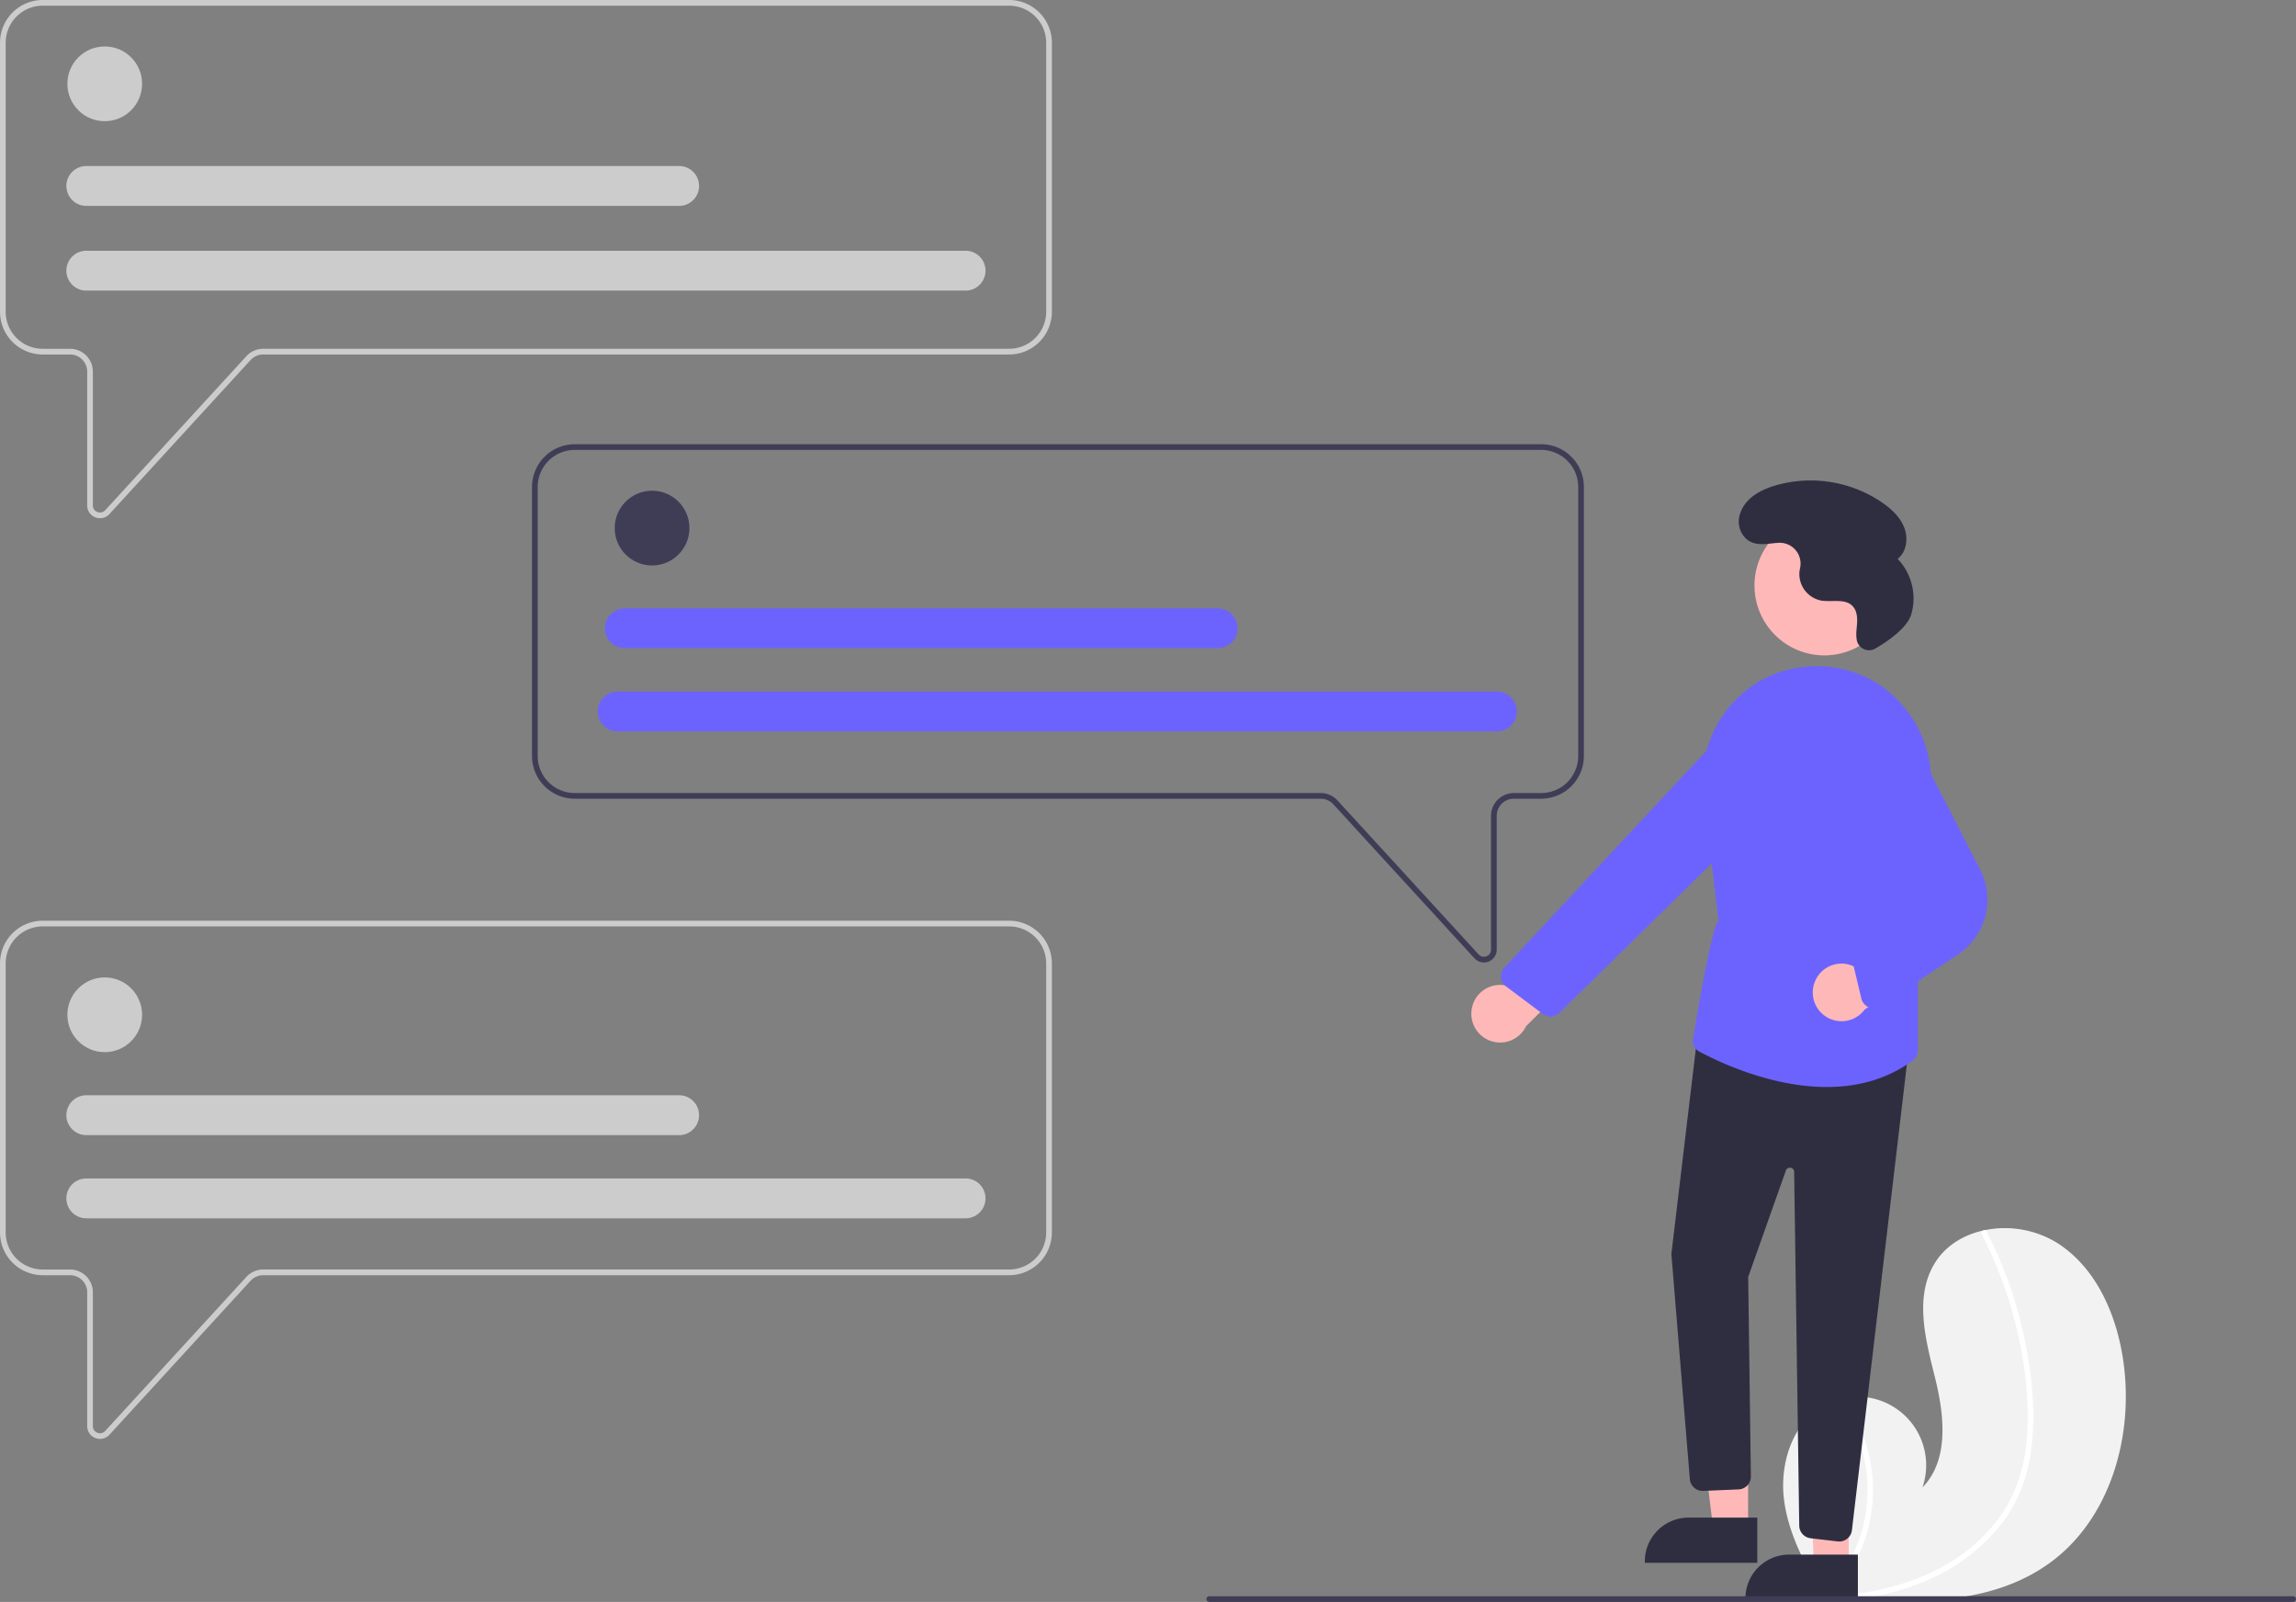 <svg xmlns="http://www.w3.org/2000/svg" width="807.063" height="562.976" viewBox="0 0 807.063 562.976">
  <rect x="0" y="0" width="807.063" height="562.976" fill="#808080" stroke="none"/>
  <g id="Group_1" data-name="Group 1" transform="translate(0)">
    <path id="Path_3" data-name="Path 3" d="M934.654,722.905c-18.9,13.616-43.394,14.3-67.07,12.627-3.306-.233-6.589-.507-9.841-.8-.02-.005-.045,0-.065-.008-.156-.015-.313-.03-.462-.039l-2.008-.189.157.3.493.93c-.177-.311-.354-.616-.531-.927-.052-.093-.111-.186-.162-.28-6.133-10.673-12.217-21.738-13.768-33.926-1.6-12.65,2.9-26.974,14.037-33.192a22.463,22.463,0,0,1,4.61-1.931c.666-.2,1.341-.366,2.023-.512a24.081,24.081,0,0,1,28,31.3c9.439-9.679,7.679-25.381,4.422-38.5s-7.212-27.725-.576-39.512c3.689-6.561,10.175-10.631,17.454-12.271.223-.048.446-.1.67-.138a35.144,35.144,0,0,1,25.249,4.424c13.919,8.771,21.068,25.4,23.388,41.692C964.416,678.167,956.143,707.423,934.654,722.905Z" transform="translate(-214.297 -173.524)" fill="#f2f2f2"/>
    <path id="Path_4" data-name="Path 4" d="M928.552,680.882a59.743,59.743,0,0,1-4.123,16.835,51.875,51.875,0,0,1-8.054,13.156,66.465,66.465,0,0,1-25.531,18.409,95.656,95.656,0,0,1-23.26,6.25c-3.306-.233-6.589-.507-9.841-.8-.02-.005-.045,0-.065-.008-.156-.015-.313-.03-.462-.039l-2.008-.189.157.3.493.93c-.177-.311-.354-.616-.531-.927-.052-.093-.111-.186-.162-.28a52.411,52.411,0,0,0,4.879-69.049c.666-.2,1.341-.366,2.023-.512a55.3,55.3,0,0,1,5.044,8.354,54.179,54.179,0,0,1,4.675,33.706,55.392,55.392,0,0,1-14.034,27.629c.631-.044,1.269-.1,1.893-.153,11.818-1,23.613-3.542,34.332-8.746a61.832,61.832,0,0,0,23.163-19.006c6.492-8.953,9.353-19.723,9.844-30.669a129.426,129.426,0,0,0-3.674-35.039A147.068,147.068,0,0,0,910.95,607.37a1.057,1.057,0,0,1,.42-1.4.9.9,0,0,1,.67-.138.783.783,0,0,1,.517.443c.676,1.319,1.339,2.638,1.977,3.973a148.737,148.737,0,0,1,11.644,34.924C928.527,656.827,929.781,669.016,928.552,680.882Z" transform="translate(-214.297 -173.524)" fill="#fff"/>
    <path id="Path_5" data-name="Path 5" d="M213.795,345.626a4.535,4.535,0,0,1-1.645-.311,4.475,4.475,0,0,1-2.87-4.2V294.086a6.012,6.012,0,0,0-6-6h-9.631a15.026,15.026,0,0,1-15.01-15.009V178.509A15.026,15.026,0,0,1,193.644,163.5H533.37a15.026,15.026,0,0,1,15.009,15.009v94.563a15.026,15.026,0,0,1-15.009,15.009H271.15a6.021,6.021,0,0,0-4.427,1.947L217.1,344.162A4.476,4.476,0,0,1,213.795,345.626ZM193.644,165.5a13.024,13.024,0,0,0-13.009,13.009v94.563a13.024,13.024,0,0,0,13.009,13.009h9.631a8.014,8.014,0,0,1,8,8v47.033a2.5,2.5,0,0,0,4.347,1.691l49.622-54.133a8.025,8.025,0,0,1,5.9-2.6H533.37a13.024,13.024,0,0,0,13.009-13.009V178.509A13.024,13.024,0,0,0,533.37,165.5Z" transform="translate(-178.635 -163.5)" fill="#ccc"/>
    <circle id="Ellipse_1" data-name="Ellipse 1" cx="13.134" cy="13.134" r="13.134" transform="translate(23.682 16.323)" fill="#ccc"/>
    <path id="Path_6" data-name="Path 6" d="M518.047,265.63H208.967a7,7,0,1,1,0-14.009h309.08a7,7,0,0,1,0,14.009Z" transform="translate(-178.635 -163.5)" fill="#ccc"/>
    <path id="Path_7" data-name="Path 7" d="M417.355,235.86H208.967a7,7,0,1,1,0-14.009H417.355a7,7,0,0,1,0,14.009Z" transform="translate(-178.635 -163.5)" fill="#ccc"/>
    <path id="Path_8" data-name="Path 8" d="M213.795,679.222a4.534,4.534,0,0,1-1.645-.311,4.475,4.475,0,0,1-2.87-4.2V627.682a6.012,6.012,0,0,0-6-6h-9.631a15.026,15.026,0,0,1-15.01-15.009V512.106A15.026,15.026,0,0,1,193.644,497.1H533.37a15.026,15.026,0,0,1,15.009,15.009v94.563a15.026,15.026,0,0,1-15.009,15.009H271.15a6.021,6.021,0,0,0-4.427,1.947L217.1,677.758A4.476,4.476,0,0,1,213.795,679.222ZM193.645,499.1a13.024,13.024,0,0,0-13.01,13.009v94.563a13.024,13.024,0,0,0,13.009,13.009h9.631a8.014,8.014,0,0,1,8,8v47.033a2.5,2.5,0,0,0,4.347,1.691l49.622-54.133a8.025,8.025,0,0,1,5.9-2.6H533.37a13.024,13.024,0,0,0,13.009-13.009V512.106A13.024,13.024,0,0,0,533.37,499.1Z" transform="translate(-178.635 -173.524)" fill="#ccc"/>
    <path id="Path_9" data-name="Path 9" d="M715.478,505.857a4.475,4.475,0,0,1-3.307-1.464l-49.622-54.133a6.02,6.02,0,0,0-4.426-1.947H395.9A15.026,15.026,0,0,1,380.894,433.3V338.74A15.026,15.026,0,0,1,395.9,323.731H735.629a15.026,15.026,0,0,1,15.009,15.009V433.3a15.026,15.026,0,0,1-15.009,15.009H726a6.012,6.012,0,0,0-6,6V501.35a4.474,4.474,0,0,1-2.87,4.2A4.526,4.526,0,0,1,715.478,505.857ZM395.9,325.731a13.024,13.024,0,0,0-13.009,13.009V433.3A13.024,13.024,0,0,0,395.9,446.312h262.22a8.024,8.024,0,0,1,5.9,2.6l49.622,54.133a2.5,2.5,0,0,0,4.347-1.691V454.317a8.014,8.014,0,0,1,8-8h9.631A13.024,13.024,0,0,0,748.638,433.3V338.74a13.024,13.024,0,0,0-13.009-13.009Z" transform="translate(-193.885 -167.609)" fill="#3f3d56"/>
    <circle id="Ellipse_2" data-name="Ellipse 2" cx="13.134" cy="13.134" r="13.134" transform="translate(23.682 343.503)" fill="#ccc"/>
    <path id="Path_10" data-name="Path 10" d="M518.047,599.226H208.967a7,7,0,1,1,0-14.009h309.08a7,7,0,0,1,0,14.009Z" transform="translate(-178.635 -171.063)" fill="#ccc"/>
    <path id="Path_11" data-name="Path 11" d="M417.355,569.456H208.967a7,7,0,1,1,0-14.009H417.355a7,7,0,0,1,0,14.009Z" transform="translate(-178.635 -170.529)" fill="#ccc"/>
    <circle id="Ellipse_3" data-name="Ellipse 3" cx="13.134" cy="13.134" r="13.134" transform="translate(216.072 172.457)" fill="#3f3d56"/>
    <path id="Path_12" data-name="Path 12" d="M720.306,424.985H411.226a7,7,0,0,1,0-14.009h309.08a7,7,0,0,1,0,14.009Z" transform="translate(-194.117 -167.938)" fill="#6c63ff"/>
    <path id="Path_13" data-name="Path 13" d="M619.614,395.215H411.226a7,7,0,0,1,0-14.009H619.614a7,7,0,1,1,0,14.009Z" transform="translate(-191.604 -167.404)" fill="#6c63ff"/>
    <path id="Path_14" data-name="Path 14" d="M720.171,523.859a10.056,10.056,0,0,1,13.594-7.277l23.459-26.956,4.983,17.889L739.166,530.37a10.11,10.11,0,0,1-18.995-6.511Z" transform="translate(-202.751 -169.709)" fill="#ffb8b8"/>
    <circle id="Ellipse_4" data-name="Ellipse 4" cx="24.561" cy="24.561" r="24.561" transform="translate(616.712 181.205)" fill="#ffb8b8"/>
    <path id="Path_15" data-name="Path 15" d="M641.436,547.373H629.177l-5.833-47.288h18.1Z" transform="translate(-26.957 -10.024)" fill="#ffb8b8"/>
    <path id="Path_16" data-name="Path 16" d="M823.2,722.757H783.667v-.5a15.386,15.386,0,0,1,15.387-15.386H823.2Z" transform="translate(-205.499 -173.524)" fill="#2f2e41"/>
    <path id="Path_17" data-name="Path 17" d="M678.436,560.373H666.177l-1.7-46.158,13.96-1.129Z" transform="translate(-28.593 -10.024)" fill="#ffb8b8"/>
    <path id="Path_18" data-name="Path 18" d="M860.2,735.757H820.667v-.5a15.386,15.386,0,0,1,15.387-15.386H860.2Z" transform="translate(-207.141 -173.524)" fill="#2f2e41"/>
    <path id="Path_19" data-name="Path 19" d="M853.584,715.243l-9.547-1.124a4.512,4.512,0,0,1-3.974-4.4l-1.789-124.339a1.5,1.5,0,0,0-2.914-.478l-13.246,37.4.947,70.1a4.5,4.5,0,0,1-4.229,4.553l-12.464.529a4.527,4.527,0,0,1-4.744-3.925l-6.51-79.3,0-.05,9.877-82.819,74.183,5.367L858.579,711.3a4.507,4.507,0,0,1-4.466,3.973,4.4,4.4,0,0,1-.529-.032Z" transform="translate(-207.613 -173.524)" fill="#2f2e41"/>
    <path id="Path_20" data-name="Path 20" d="M805.306,538.728a4.473,4.473,0,0,1-2.355-3.618s6.671-41.484,9.115-42.263l-5.349-44.363a40.909,40.909,0,0,1,8.781-30.49,39.013,39.013,0,0,1,27.031-14.483q1.121-.1,2.23-.154a39.368,39.368,0,0,1,33.134,15.082,40.12,40.12,0,0,1,7.219,36.406l-3,10.44v72.956a4.555,4.555,0,0,1-1.862,3.653c-9.341,6.855-19.9,9.279-30.156,9.279C830.686,551.173,812.34,542.493,805.306,538.728Z" transform="translate(-207.971 -169.154)" fill="#6c63ff"/>
    <path id="Path_21" data-name="Path 21" d="M747.716,525.377l-12.9-9.648a4.5,4.5,0,0,1-.6-6.672l76.863-82.474a15.053,15.053,0,0,1,19.521-2.075h0a14.978,14.978,0,0,1,1.925,22.976l-78.964,77.5a4.472,4.472,0,0,1-5.362.708,4.616,4.616,0,0,1-.485-.316Z" transform="translate(-205.398 -169.027)" fill="#6c63ff"/>
    <path id="Path_22" data-name="Path 22" d="M846.465,514.457a10.056,10.056,0,0,1,14.715-4.607l28.086-22.094,1.55,18.5-26.909,18.144a10.11,10.11,0,0,1-17.442-9.948Z" transform="translate(-208.46 -169.607)" fill="#ffb8b8"/>
    <path id="Path_23" data-name="Path 23" d="M871.6,523.082a4.464,4.464,0,0,1-3.023-3.249l-2.837-11.916a4.437,4.437,0,0,1,1.65-4.612l19.089-20.645-28.079-43.3a15.242,15.242,0,1,1,25.833-15.632l26.1,50.81a23.118,23.118,0,0,1-7.721,29.795l-26.676,17.82a4.461,4.461,0,0,1-2.97,1.137,4.55,4.55,0,0,1-1.37-.213Z" transform="translate(-214.297 -168.92)" fill="#6c63ff"/>
    <path id="Path_24" data-name="Path 24" d="M867.125,394.758a4.4,4.4,0,0,1-6.493-2.565l-.015-.061c-.5-2.044-.105-4.182.024-6.282s-.089-4.4-1.527-5.941c-2.681-2.863-7.414-1.312-11.271-2.019a9.511,9.511,0,0,1-7.453-10.117c.053-.437.136-.874.23-1.311a7.325,7.325,0,0,0-7.651-8.83c-3.893.244-8.091,1.446-11.329-1.421a8.351,8.351,0,0,1-2.053-8.992c1.812-5.321,7-8.129,12.135-9.685a44.588,44.588,0,0,1,37.826,6c3.263,2.274,6.314,5.136,7.719,8.856s.762,8.427-2.349,10.9a20.123,20.123,0,0,1,4.765,19.521C878.167,387.794,870.829,392.6,867.125,394.758Z" transform="translate(-207.867 -166.863)" fill="#2f2e41"/>
    <path id="Path_25" data-name="Path 25" d="M1021.36,735.5a1,1,0,0,1-1,1h-381a1,1,0,0,1,0-2h381a1,1,0,0,1,1,1Z" transform="translate(-214.297 -173.524)" fill="#3f3d56"/>
  </g>
</svg>

